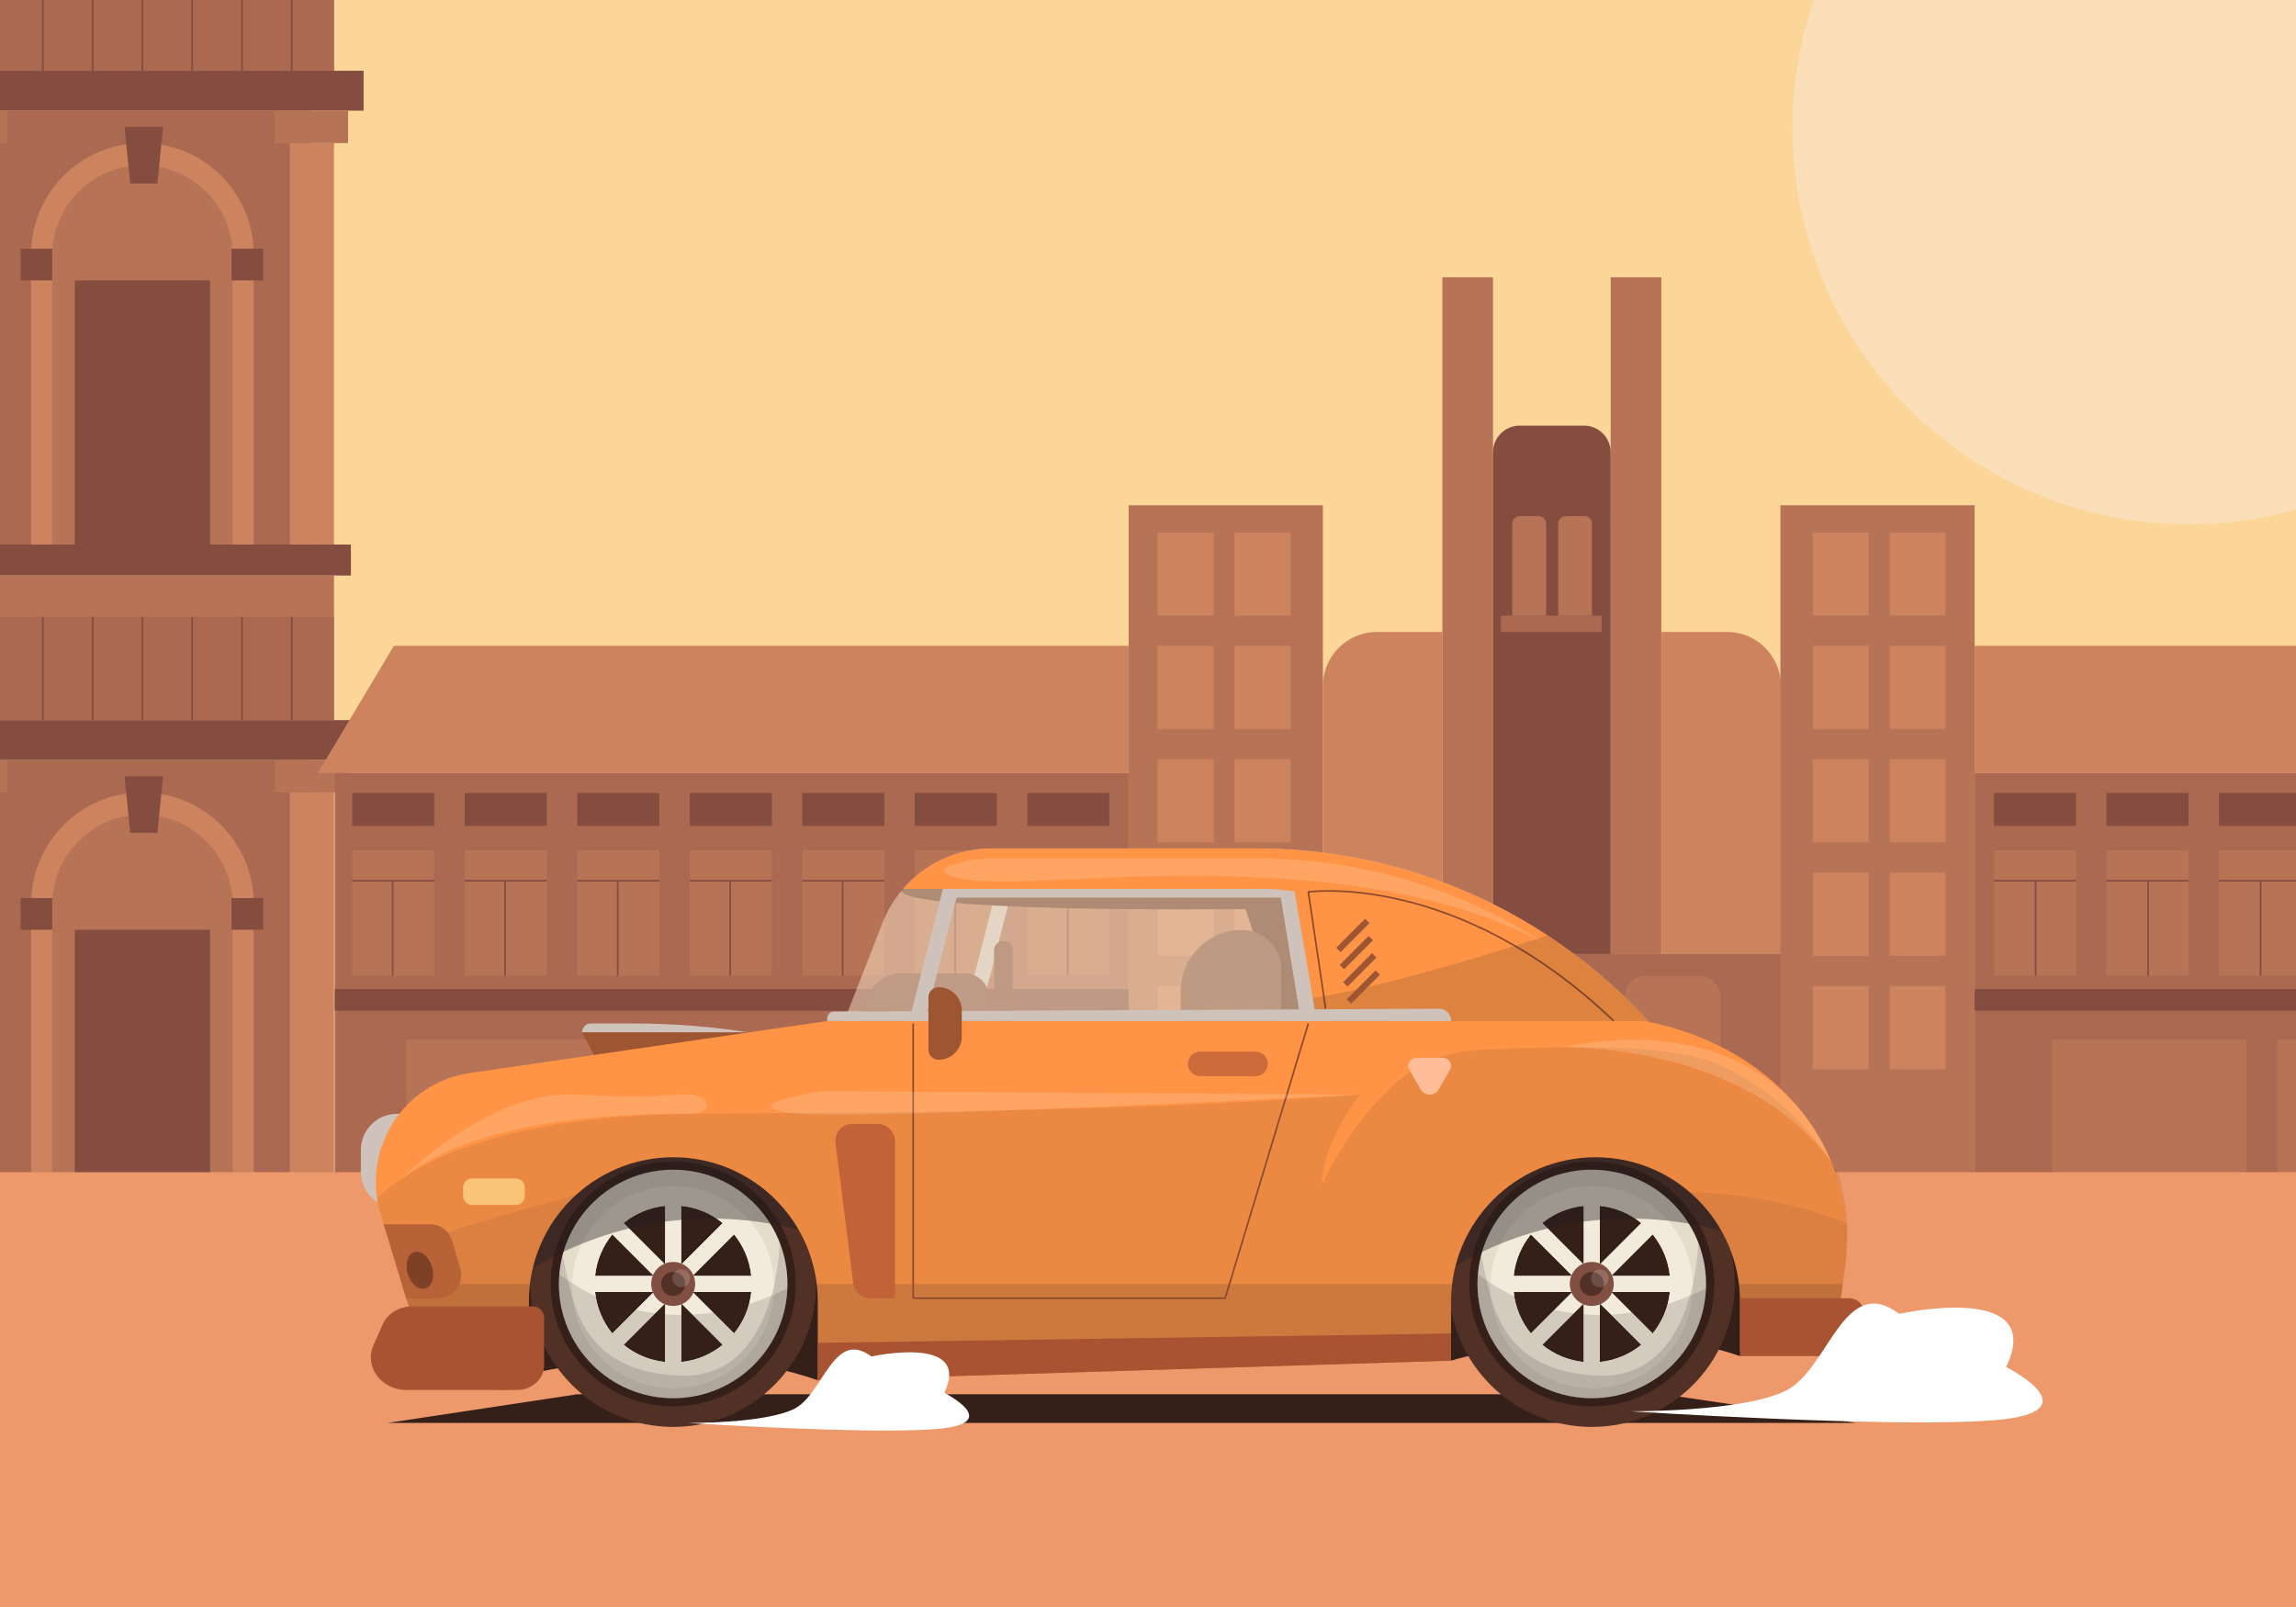 <svg width="1400" height="980" viewBox="0 0 1400 980" fill="none" xmlns="http://www.w3.org/2000/svg">

<style>
  
    #car{
        animation: car 4s infinite ease-in-out;
    }

    #front-wheel{
        <!-- visibility: hidden; -->
        animation: wheels 0.3s infinite linear;
        transform-origin: center;
        transform-box: fill-box;
    }

    #rear-wheel{
        <!-- visibility: hidden; -->
        animation: wheels 0.3s infinite linear;
        transform-origin: center;
        transform-box: fill-box;
    }

    @keyframes wheels{
     	0% {
		transform: rotate(0deg);
	}
	    100% {
		transform: rotate(-360deg);
	}
    }

    @keyframes car{
        from{
            transform: translate(1920px, -50px);
        }
        to{
            transform: translate(-1920px, -20px);
         }
    }

    #dusts{
        animation: dusts 4s infinite
        ease;
    }

    @keyframes dusts{
        from{
            opacity: 1;
        }
        to{
            opacity: 0.1;
        }
    }
    
</style>

<g id="scene">
<g id="background">
<g id="sky">
<path id="Vector" d="M1405.63 -10.314H-5.626V995.686H1405.63V-10.314Z" fill="#FCD698"/>
</g>
<g id="side-buildings">
<path id="Vector_2" d="M189.913 67.494H-17.68V332.229H189.913V67.494Z" fill="#AA6950"/>
<path id="Vector_3" d="M203.657 -45.036H-31.138V43.155H203.657V-45.036Z" fill="#B77355"/>
<path id="Vector_4" d="M203.657 -19.838H-31.138V43.156H203.657V-19.838Z" fill="#AA6950"/>
<path id="Vector_5" d="M26.129 -19.838V43.155" stroke="#844D40" stroke-miterlimit="10"/>
<path id="Vector_6" d="M56.481 -19.838V43.155" stroke="#844D40" stroke-miterlimit="10"/>
<path id="Vector_7" d="M86.833 -19.838V43.155" stroke="#844D40" stroke-miterlimit="10"/>
<path id="Vector_8" d="M117.184 -19.838V43.155" stroke="#844D40" stroke-miterlimit="10"/>
<path id="Vector_9" d="M147.536 -19.838V43.155" stroke="#844D40" stroke-miterlimit="10"/>
<path id="Vector_10" d="M177.887 -19.838V43.155" stroke="#844D40" stroke-miterlimit="10"/>
<path id="Vector_11" d="M221.696 43.155H-48.891V67.494H221.696V43.155Z" fill="#844D40"/>
<path id="Vector_12" d="M4.368 67.494H-40.3V87.251H4.368V67.494Z" fill="#B77355"/>
<path id="Vector_13" d="M212.247 67.494H167.579V87.251H212.247V67.494Z" fill="#B77355"/>
<path id="Vector_14" d="M203.658 87.251H176.742V332.068H203.658V87.251Z" fill="#CC835E"/>
<path id="Vector_15" d="M86.833 87.251C49.354 87.251 18.972 117.634 18.972 155.112V332.068H154.695V155.112C154.694 117.634 124.311 87.251 86.833 87.251Z" fill="#CC835E"/>
<path id="Vector_16" d="M86.833 100.833C56.471 100.833 31.856 125.447 31.856 155.809V332.229H141.809V155.81C141.809 125.447 117.195 100.833 86.833 100.833Z" fill="#B77355"/>
<path id="Vector_17" d="M95.995 111.876H79.388L75.952 77.373H99.431L95.995 111.876Z" fill="#844D40"/>
<path id="Vector_18" d="M31.856 151.676H12.528V171.004H31.856V151.676Z" fill="#844D40"/>
<path id="Vector_19" d="M160.493 151.676H141.165V171.004H160.493V151.676Z" fill="#844D40"/>
<path id="Vector_20" d="M128.065 171.004H45.6V332.23H128.065V171.004Z" fill="#844D40"/>
<path id="Vector_21" d="M189.913 463.496H-17.68V728.232H189.913V463.496Z" fill="#AA6950"/>
<path id="Vector_22" d="M213.966 332.068H-40.3V350.966H213.966V332.068Z" fill="#844D40"/>
<path id="Vector_23" d="M203.657 350.966H-31.138V439.157H203.657V350.966Z" fill="#B77355"/>
<path id="Vector_24" d="M203.657 376.164H-31.138V439.158H203.657V376.164Z" fill="#AA6950"/>
<path id="Vector_25" d="M26.129 376.164V439.157" stroke="#844D40" stroke-miterlimit="10"/>
<path id="Vector_26" d="M56.481 376.164V439.157" stroke="#844D40" stroke-miterlimit="10"/>
<path id="Vector_27" d="M86.833 376.164V439.157" stroke="#844D40" stroke-miterlimit="10"/>
<path id="Vector_28" d="M117.184 376.164V439.157" stroke="#844D40" stroke-miterlimit="10"/>
<path id="Vector_29" d="M147.536 376.164V439.157" stroke="#844D40" stroke-miterlimit="10"/>
<path id="Vector_30" d="M177.887 376.164V439.157" stroke="#844D40" stroke-miterlimit="10"/>
<path id="Vector_31" d="M221.696 439.157H-48.891V463.495H221.696V439.157Z" fill="#844D40"/>
<path id="Vector_32" d="M4.368 463.496H-40.3V483.253H4.368V463.496Z" fill="#B77355"/>
<path id="Vector_33" d="M212.247 463.496H167.579V483.253H212.247V463.496Z" fill="#B77355"/>
<path id="Vector_34" d="M203.658 483.253H176.742V728.069H203.658V483.253Z" fill="#CC835E"/>
<path id="Vector_35" d="M86.833 483.253C49.354 483.253 18.972 513.636 18.972 551.114V728.069H154.695V551.114C154.694 513.636 124.311 483.253 86.833 483.253Z" fill="#CC835E"/>
<path id="Vector_36" d="M86.833 496.835C56.471 496.835 31.856 521.449 31.856 551.812V728.232H141.809V551.812C141.809 521.449 117.195 496.835 86.833 496.835Z" fill="#B77355"/>
<path id="Vector_37" d="M95.995 507.878H79.388L75.952 473.374H99.431L95.995 507.878Z" fill="#844D40"/>
<path id="Vector_38" d="M31.856 547.678H12.528V567.006H31.856V547.678Z" fill="#844D40"/>
<path id="Vector_39" d="M160.493 547.678H141.165V567.006H160.493V547.678Z" fill="#844D40"/>
<path id="Vector_40" d="M128.065 567.006H45.6V728.232H128.065V567.006Z" fill="#844D40"/>
</g>
<g id="main-buildings">
<path id="Vector_41" d="M910.376 169.079H879.477V581.809H910.376V169.079Z" fill="#B77355"/>
<path id="Vector_42" d="M1013.01 169.079H982.107V581.809H1013.01V169.079Z" fill="#B77355"/>
<path id="Vector_43" d="M982.107 581.809H910.376V275.82C910.376 266.845 917.651 259.57 926.626 259.57H965.857C974.832 259.57 982.107 266.845 982.107 275.82V581.809Z" fill="#844D40"/>
<path id="Vector_44" d="M942.747 375.443H922.147V319.414C922.147 316.837 924.236 314.747 926.814 314.747H938.08C940.658 314.747 942.747 316.836 942.747 319.414V375.443Z" fill="#B77355"/>
<path id="Vector_45" d="M970.704 375.443H950.104V319.414C950.104 316.837 952.193 314.747 954.77 314.747H966.037C968.614 314.747 970.704 316.836 970.704 319.414V375.443V375.443Z" fill="#B77355"/>
<path id="Vector_46" d="M976.59 375.443H915.158V385.375H976.59V375.443Z" fill="#AA6950"/>
<path id="Vector_47" d="M1086.95 581.809H806.642V728.95H1086.95V581.809Z" fill="#AA6950"/>
<path id="Vector_48" d="M879.477 581.809H806.642V418.375C806.642 400.149 821.416 385.375 839.642 385.375H879.477V581.809Z" fill="#CC835E"/>
<path id="Vector_49" d="M1085.95 581.809H1013.11V385.375H1052.95C1071.17 385.375 1085.95 400.149 1085.95 418.375V581.809Z" fill="#CC835E"/>
<path id="Vector_50" d="M908.169 728.949H849.681V608.301C849.681 600.984 855.614 595.051 862.931 595.051H894.919C902.237 595.051 908.169 600.984 908.169 608.301V728.949V728.949Z" fill="#B77355"/>
<path id="Vector_51" d="M978.613 728.949H920.124V608.301C920.124 600.984 926.057 595.051 933.374 595.051H965.363C972.68 595.051 978.613 600.984 978.613 608.301V728.949Z" fill="#B77355"/>
<path id="Vector_52" d="M1049.06 728.949H990.569V608.301C990.569 600.984 996.501 595.051 1003.82 595.051H1035.81C1043.12 595.051 1049.06 600.984 1049.06 608.301V728.949Z" fill="#B77355"/>
<path id="Vector_53" d="M806.641 308.126H688.193V728.949H806.641V308.126Z" fill="#B77355"/>
<path id="Vector_54" d="M740.061 324.68H705.851V375.444H740.061V324.68Z" fill="#CC835E"/>
<path id="Vector_55" d="M786.962 324.68H752.752V375.444H786.962V324.68Z" fill="#CC835E"/>
<path id="Vector_56" d="M740.061 393.836H705.851V444.6H740.061V393.836Z" fill="#CC835E"/>
<path id="Vector_57" d="M786.962 393.836H752.752V444.6H786.962V393.836Z" fill="#CC835E"/>
<path id="Vector_58" d="M740.061 462.992H705.851V513.756H740.061V462.992Z" fill="#CC835E"/>
<path id="Vector_59" d="M786.962 462.992H752.752V513.756H786.962V462.992Z" fill="#CC835E"/>
<path id="Vector_60" d="M740.061 532.148H705.851V582.912H740.061V532.148Z" fill="#CC835E"/>
<path id="Vector_61" d="M786.962 532.148H752.752V582.912H786.962V532.148Z" fill="#CC835E"/>
<path id="Vector_62" d="M740.061 601.305H705.851V652.069H740.061V601.305Z" fill="#CC835E"/>
<path id="Vector_63" d="M786.962 601.305H752.752V652.069H786.962V601.305Z" fill="#CC835E"/>
<path id="Vector_64" d="M193.8 471.453H688.193V393.836H240.15L193.8 471.453Z" fill="#CC835E"/>
<path id="Vector_65" d="M688.193 471.453H204.1V728.949H688.193V471.453Z" fill="#AA6950"/>
<path id="Vector_66" d="M676.423 518.538H626.395V595.051H676.423V518.538Z" fill="#B77355"/>
<path id="Vector_67" d="M676.423 483.592H626.395V503.64H676.423V483.592Z" fill="#844D40"/>
<path id="Vector_68" d="M676.422 537.114H626.395" stroke="#844D40" stroke-miterlimit="10"/>
<path id="Vector_69" d="M651.041 537.114V595.051" stroke="#844D40" stroke-miterlimit="10"/>
<path id="Vector_70" d="M607.818 518.538H557.79V595.051H607.818V518.538Z" fill="#B77355"/>
<path id="Vector_71" d="M607.818 483.592H557.79V503.64H607.818V483.592Z" fill="#844D40"/>
<path id="Vector_72" d="M607.818 537.114H557.79" stroke="#844D40" stroke-miterlimit="10"/>
<path id="Vector_73" d="M582.436 537.114V595.051" stroke="#844D40" stroke-miterlimit="10"/>
<path id="Vector_74" d="M539.214 518.538H489.186V595.051H539.214V518.538Z" fill="#B77355"/>
<path id="Vector_75" d="M539.214 483.592H489.186V503.64H539.214V483.592Z" fill="#844D40"/>
<path id="Vector_76" d="M539.213 537.114H489.186" stroke="#844D40" stroke-miterlimit="10"/>
<path id="Vector_77" d="M513.832 537.114V595.051" stroke="#844D40" stroke-miterlimit="10"/>
<path id="Vector_78" d="M470.609 518.538H420.581V595.051H470.609V518.538Z" fill="#B77355"/>
<path id="Vector_79" d="M470.609 483.592H420.581V503.64H470.609V483.592Z" fill="#844D40"/>
<path id="Vector_80" d="M470.609 537.114H420.581" stroke="#844D40" stroke-miterlimit="10"/>
<path id="Vector_81" d="M445.228 537.114V595.051" stroke="#844D40" stroke-miterlimit="10"/>
<path id="Vector_82" d="M402.005 518.538H351.977V595.051H402.005V518.538Z" fill="#B77355"/>
<path id="Vector_83" d="M402.005 483.592H351.977V503.64H402.005V483.592Z" fill="#844D40"/>
<path id="Vector_84" d="M402.005 537.114H351.977" stroke="#844D40" stroke-miterlimit="10"/>
<path id="Vector_85" d="M376.623 537.114V595.051" stroke="#844D40" stroke-miterlimit="10"/>
<path id="Vector_86" d="M333.401 518.538H283.373V595.051H333.401V518.538Z" fill="#B77355"/>
<path id="Vector_87" d="M333.401 483.592H283.373V503.64H333.401V483.592Z" fill="#844D40"/>
<path id="Vector_88" d="M333.4 537.114H283.373" stroke="#844D40" stroke-miterlimit="10"/>
<path id="Vector_89" d="M308.019 537.114V595.051" stroke="#844D40" stroke-miterlimit="10"/>
<path id="Vector_90" d="M264.796 518.538H214.768V595.051H264.796V518.538Z" fill="#B77355"/>
<path id="Vector_91" d="M264.796 483.592H214.768V503.64H264.796V483.592Z" fill="#844D40"/>
<path id="Vector_92" d="M264.796 537.114H214.768" stroke="#844D40" stroke-miterlimit="10"/>
<path id="Vector_93" d="M239.414 537.114V595.051" stroke="#844D40" stroke-miterlimit="10"/>
<path id="Vector_94" d="M688.193 603.144H204.1V616.387H688.193V603.144Z" fill="#844D40"/>
<path id="Vector_95" d="M641.108 634.043H522.476V728.949H641.108V634.043Z" fill="#B77355"/>
<path id="Vector_96" d="M503.715 634.043H385.083V728.949H503.715V634.043Z" fill="#B77355"/>
<path id="Vector_97" d="M366.323 634.043H247.691V728.949H366.323V634.043Z" fill="#B77355"/>
<path id="Vector_98" d="M1204.06 308.126H1085.61V728.949H1204.06V308.126Z" fill="#B77355"/>
<path id="Vector_99" d="M1186.4 324.68H1152.19V375.444H1186.4V324.68Z" fill="#CC835E"/>
<path id="Vector_100" d="M1139.5 324.68H1105.29V375.444H1139.5V324.68Z" fill="#CC835E"/>
<path id="Vector_101" d="M1186.4 393.836H1152.19V444.6H1186.4V393.836Z" fill="#CC835E"/>
<path id="Vector_102" d="M1139.5 393.836H1105.29V444.6H1139.5V393.836Z" fill="#CC835E"/>
<path id="Vector_103" d="M1186.4 462.992H1152.19V513.756H1186.4V462.992Z" fill="#CC835E"/>
<path id="Vector_104" d="M1139.5 462.992H1105.29V513.756H1139.5V462.992Z" fill="#CC835E"/>
<path id="Vector_105" d="M1186.4 532.148H1152.19V582.912H1186.4V532.148Z" fill="#CC835E"/>
<path id="Vector_106" d="M1139.5 532.148H1105.29V582.912H1139.5V532.148Z" fill="#CC835E"/>
<path id="Vector_107" d="M1186.4 601.305H1152.19V652.069H1186.4V601.305Z" fill="#CC835E"/>
<path id="Vector_108" d="M1139.5 601.305H1105.29V652.069H1139.5V601.305Z" fill="#CC835E"/>
<path id="Vector_109" d="M1698.45 471.453H1204.06V393.836H1652.1L1698.45 471.453Z" fill="#CC835E"/>
<path id="Vector_110" d="M1688.16 471.453H1204.06V728.949H1688.16V471.453Z" fill="#AA6950"/>
<path id="Vector_111" d="M1265.86 518.538H1215.83V595.051H1265.86V518.538Z" fill="#B77355"/>
<path id="Vector_112" d="M1265.86 483.592H1215.83V503.64H1265.86V483.592Z" fill="#844D40"/>
<path id="Vector_113" d="M1215.83 537.114H1265.86" stroke="#844D40" stroke-miterlimit="10"/>
<path id="Vector_114" d="M1241.21 537.114V595.051" stroke="#844D40" stroke-miterlimit="10"/>
<path id="Vector_115" d="M1334.46 518.538H1284.44V595.051H1334.46V518.538Z" fill="#B77355"/>
<path id="Vector_116" d="M1334.46 483.592H1284.44V503.64H1334.46V483.592Z" fill="#844D40"/>
<path id="Vector_117" d="M1284.44 537.114H1334.46" stroke="#844D40" stroke-miterlimit="10"/>
<path id="Vector_118" d="M1309.82 537.114V595.051" stroke="#844D40" stroke-miterlimit="10"/>
<path id="Vector_119" d="M1403.07 518.538H1353.04V595.051H1403.07V518.538Z" fill="#B77355"/>
<path id="Vector_120" d="M1403.07 483.592H1353.04V503.64H1403.07V483.592Z" fill="#844D40"/>
<path id="Vector_121" d="M1353.04 537.114H1403.07" stroke="#844D40" stroke-miterlimit="10"/>
<path id="Vector_122" d="M1378.42 537.114V595.051" stroke="#844D40" stroke-miterlimit="10"/>
<path id="Vector_123" d="M1688.16 603.144H1204.06V616.387H1688.16V603.144Z" fill="#844D40"/>
<path id="Vector_124" d="M1369.78 634.043H1251.15V728.949H1369.78V634.043Z" fill="#B77355"/>
<path id="Vector_125" d="M1507.17 634.043H1388.54V728.949H1507.17V634.043Z" fill="#B77355"/>
</g>
<path id="street" d="M1525.93 714.848H-41.053V1035.56H1525.93V714.848Z" fill="#ED996B"/>
</g>
<g id="car">
<path id="shadow" d="M1132.06 867.757H236.287L352.06 850.252H1014.24L1132.06 867.757Z" fill="#351F19"/>
<g id="body">
<path id="Vector_126" d="M326.818 837.056C326.818 837.056 421.21 814.442 498.681 841.749L519.485 747.557L440.684 675.723L326.818 703.723C326.818 703.723 312.151 803.276 312.151 805.165C312.151 807.056 326.818 837.056 326.818 837.056Z" fill="#351F19"/>
<path id="Vector_127" d="M884.783 829.771C884.783 829.771 983.503 799.718 1060.97 827.025L1079.15 741.599L1000.35 669.764L886.484 697.764C886.484 697.764 871.818 797.318 871.818 799.207C871.818 801.099 884.783 829.771 884.783 829.771Z" fill="#351F19"/>
<path id="Vector_128" d="M588.106 656.007H578.436L609.443 534.882H619.113L588.106 656.007Z" fill="#CEC2BA"/>
<path id="Vector_129" d="M550.604 542.115C550.604 542.115 524.551 555.977 759.486 554.477L781.33 620.888L847.484 624.139L811.984 539.462C811.984 539.463 592.225 521.342 550.604 542.115Z" fill="#63321D"/>
<path id="Vector_130" d="M455.901 656.3H369.024L354.903 629.502H455.901V656.3Z" fill="#9E5632"/>
<path id="Vector_131" d="M255.127 736.566H242.027C229.877 736.566 220.027 726.716 220.027 714.566V701.26C220.027 689.11 229.877 679.26 242.027 679.26H255.127V736.566Z" fill="#CEC2BA"/>
<path id="Vector_132" d="M781.33 653.042H719.914V604.51C719.914 583.842 736.669 567.087 757.337 567.087C770.588 567.087 781.33 577.829 781.33 591.08V653.042Z" fill="#814F38"/>
<path id="Vector_133" d="M611.861 646.271C608.696 646.271 606.13 643.705 606.13 640.54V579.588C606.13 576.423 608.696 573.858 611.861 573.858C615.026 573.858 617.591 576.423 617.591 579.588V640.54C617.592 643.705 615.026 646.271 611.861 646.271Z" fill="#824E38"/>
<path id="Vector_134" d="M592.622 665.496H510.286L528.344 609.379C531.387 599.921 540.187 593.509 550.123 593.509H588.021C597.648 593.509 604.887 602.286 603.053 611.738L592.622 665.496Z" fill="#844F3D"/>
<path id="Vector_135" opacity="0.49" d="M1026.62 649.137H504.411L538.063 562.911C548.773 535.469 575.217 517.403 604.675 517.403H766.205C869.02 517.403 965.702 566.312 1026.62 649.137Z" fill="#FDE9CE"/>
<path id="Vector_136" d="M555.439 656.007H545.77L576.776 534.882H586.446L555.439 656.007Z" fill="#CEC2BA"/>
<path id="Vector_137" d="M808.319 656.007H798.649L778.941 534.882H788.611L808.319 656.007Z" fill="#CEC2BA"/>
<path id="Vector_138" d="M788.611 531.548H581.611V547.378H788.611V531.548Z" fill="#CEC2BA"/>
<path id="Vector_139" d="M766.206 517.403H604.676C583.53 517.403 563.94 526.713 550.605 542.115H770.772C777.051 542.115 783.251 542.639 789.329 543.629L802.278 618.875H880.852L896.739 649.137H1026.62C965.702 566.312 869.02 517.403 766.206 517.403Z" fill="#FF9447"/>
<path id="Vector_140" d="M808.319 615.153L797.776 543.955C797.776 543.955 888.015 530.875 984 622.632" stroke="#8C4A2C" stroke-miterlimit="10"/>
<path id="Vector_141" opacity="0.15" d="M891.509 639.176C1017.82 660.723 1053.62 663.723 976.736 595.365C966.243 586.359 955.213 578.059 943.716 570.507C906.053 582.575 839.945 602.692 800.502 608.557L802.277 618.875H880.851L891.509 639.176Z" fill="#231F20"/>
<g id="front-wheel">
<path id="Vector_142" d="M410.474 870.171C458.624 870.171 497.657 831.138 497.657 782.988C497.657 734.838 458.624 695.805 410.474 695.805C362.324 695.805 323.291 734.838 323.291 782.988C323.291 831.138 362.324 870.171 410.474 870.171Z" fill="#513025"/>
<path id="Vector_143" d="M410.474 857.665C451.717 857.665 485.151 824.231 485.151 782.988C485.151 741.745 451.717 708.311 410.474 708.311C369.231 708.311 335.797 741.745 335.797 782.988C335.797 824.231 369.231 857.665 410.474 857.665Z" fill="#351F19"/>
<path id="Vector_144" d="M410.474 713.311C371.992 713.311 340.796 744.506 340.796 782.989C340.796 821.47 371.992 852.666 410.474 852.666C448.955 852.666 480.151 821.471 480.151 782.989C480.151 744.506 448.956 713.311 410.474 713.311ZM415.366 735.364C424.916 736.334 433.632 740.115 440.684 745.86L415.366 771.177V735.364ZM398.664 778.096H362.851C363.82 768.547 367.601 759.83 373.347 752.779L398.664 778.096ZM380.264 745.86C387.316 740.115 396.032 736.334 405.582 735.364V771.177L380.264 745.86ZM398.664 787.88L373.346 813.197C367.601 806.145 363.82 797.429 362.85 787.88H398.664ZM405.582 794.798V830.611C396.032 829.642 387.316 825.861 380.264 820.116L405.582 794.798ZM415.366 794.798L440.684 820.116C433.632 825.861 424.916 829.642 415.366 830.611V794.798ZM422.284 787.88H458.097C457.128 797.43 453.347 806.146 447.601 813.198L422.284 787.88ZM422.284 778.096L447.602 752.779C453.347 759.831 457.128 768.548 458.098 778.096H422.284Z" fill="#E5DDCC"/>
<path id="Vector_145" d="M472.133 784.939C472.133 750.866 444.511 723.245 410.439 723.245C376.367 723.245 348.745 750.866 348.745 784.939C348.745 819.011 376.366 846.632 410.439 846.632C444.512 846.632 472.133 819.012 472.133 784.939ZM373.346 752.778L398.664 778.095H362.851C363.82 768.547 367.601 759.83 373.346 752.778ZM362.851 787.88H398.664L373.346 813.197C367.601 806.146 363.82 797.43 362.851 787.88ZM405.582 830.611C396.032 829.642 387.316 825.861 380.264 820.116L405.582 794.798V830.611ZM405.582 771.178L380.264 745.861C387.316 740.116 396.032 736.335 405.582 735.365V771.178ZM458.098 778.096H422.285L447.603 752.779C453.347 759.83 457.128 768.547 458.098 778.096ZM415.366 735.364C424.916 736.334 433.632 740.115 440.684 745.86L415.366 771.177V735.364ZM415.366 830.611V794.798L440.684 820.116C433.631 825.861 424.916 829.643 415.366 830.611ZM422.284 787.88H458.097C457.128 797.43 453.347 806.146 447.601 813.198L422.284 787.88Z" fill="#F2EADA"/>
<path id="Vector_146" d="M410.474 796.395C417.879 796.395 423.881 790.393 423.881 782.988C423.881 775.584 417.879 769.581 410.474 769.581C403.07 769.581 397.067 775.584 397.067 782.988C397.067 790.393 403.07 796.395 410.474 796.395Z" fill="#825043"/>
<path id="Vector_147" d="M410.474 790.325C414.526 790.325 417.811 787.04 417.811 782.988C417.811 778.936 414.526 775.651 410.474 775.651C406.422 775.651 403.137 778.936 403.137 782.988C403.137 787.04 406.422 790.325 410.474 790.325Z" fill="#513025"/>
<path id="Vector_148" opacity="0.41" d="M323.735 774.14C353.031 756.119 413.108 729.766 491.617 751.04C478.871 718.695 447.346 695.805 410.474 695.805C365.311 695.805 328.17 730.146 323.735 774.14Z" fill="#231F20"/>
<path id="Vector_149" opacity="0.15" d="M410.474 852.665C448.029 852.665 478.629 822.95 480.081 785.751C472.049 789.709 464.269 792.824 456.762 795.217C455.001 801.893 451.838 807.998 447.602 813.198L434.8 800.396C430.51 801.048 426.33 801.482 422.273 801.706L440.684 820.117C433.632 825.862 424.916 829.643 415.366 830.612V801.895C412.014 801.898 408.753 801.764 405.582 801.516V830.612C396.032 829.643 387.316 825.862 380.264 820.117L399.493 800.888C395.406 800.363 391.489 799.652 387.749 798.795L373.346 813.198C368.108 806.768 364.51 798.953 363.18 790.386C353.141 785.73 345.647 780.641 341.06 777.125C340.898 779.06 340.796 781.012 340.796 782.988C340.796 821.47 371.992 852.665 410.474 852.665Z" fill="#231F20"/>
<path id="Vector_150" opacity="0.15" d="M475.385 757.665C475.351 759.717 473.76 840.498 415.365 838.889C348.817 837.056 348.87 785.727 342.936 765.804C341.541 771.301 340.795 777.057 340.795 782.989C340.795 821.47 371.991 852.666 410.473 852.666C448.954 852.666 480.15 821.471 480.15 782.989C480.151 774.051 478.451 765.517 475.385 757.665Z" fill="#231F20"/>
<path id="Vector_151" opacity="0.16" d="M415.366 784.939C418.348 784.939 420.766 782.521 420.766 779.539C420.766 776.557 418.348 774.139 415.366 774.139C412.384 774.139 409.966 776.557 409.966 779.539C409.966 782.521 412.384 784.939 415.366 784.939Z" fill="white"/>
</g>
<g id="rear-wheel">
<path id="Vector_152" d="M970.593 870.171C1018.74 870.171 1057.78 831.138 1057.78 782.988C1057.78 734.838 1018.74 695.805 970.593 695.805C922.443 695.805 883.41 734.838 883.41 782.988C883.41 831.138 922.443 870.171 970.593 870.171Z" fill="#513025"/>
<path id="Vector_153" d="M970.593 857.666C1011.84 857.666 1045.27 824.232 1045.27 782.988C1045.27 741.745 1011.84 708.31 970.593 708.31C929.35 708.31 895.915 741.745 895.915 782.988C895.915 824.232 929.35 857.666 970.593 857.666Z" fill="#351F19"/>
<path id="Vector_154" d="M970.593 713.311C932.112 713.311 900.915 744.506 900.915 782.989C900.915 821.47 932.111 852.666 970.593 852.666C1009.08 852.666 1040.27 821.471 1040.27 782.989C1040.27 744.506 1009.07 713.311 970.593 713.311ZM975.484 735.364C985.034 736.334 993.75 740.115 1000.8 745.86L975.484 771.177V735.364ZM958.783 778.096H922.97C923.939 768.547 927.72 759.83 933.465 752.779L958.783 778.096ZM940.383 745.86C947.436 740.115 956.152 736.334 965.701 735.364V771.177L940.383 745.86ZM958.783 787.88L933.465 813.197C927.72 806.145 923.939 797.429 922.97 787.88H958.783ZM965.701 794.798V830.611C956.151 829.642 947.435 825.861 940.383 820.116L965.701 794.798ZM975.484 794.798L1000.8 820.116C993.749 825.861 985.033 829.642 975.484 830.611V794.798ZM982.403 787.88H1018.22C1017.25 797.43 1013.47 806.146 1007.72 813.198L982.403 787.88ZM982.403 778.096L1007.72 752.779C1013.47 759.831 1017.25 768.548 1018.22 778.096H982.403Z" fill="#E5DDCC"/>
<path id="Vector_155" d="M1032.25 784.939C1032.25 750.866 1004.63 723.245 970.558 723.245C936.486 723.245 908.865 750.866 908.865 784.939C908.865 819.011 936.486 846.632 970.558 846.632C1004.63 846.633 1032.25 819.012 1032.25 784.939ZM933.465 752.778L958.783 778.095H922.97C923.938 768.547 927.72 759.83 933.465 752.778ZM922.97 787.88H958.783L933.465 813.197C927.72 806.146 923.938 797.43 922.97 787.88ZM965.701 830.611C956.151 829.642 947.435 825.861 940.383 820.116L965.701 794.798V830.611ZM965.701 771.178L940.383 745.861C947.436 740.116 956.152 736.335 965.701 735.365V771.178ZM1018.22 778.096H982.404L1007.72 752.779C1013.47 759.83 1017.25 768.547 1018.22 778.096ZM975.484 735.364C985.034 736.334 993.75 740.115 1000.8 745.86L975.484 771.177V735.364ZM975.484 830.611V794.798L1000.8 820.116C993.75 825.861 985.034 829.643 975.484 830.611ZM982.403 787.88H1018.22C1017.25 797.43 1013.47 806.146 1007.72 813.198L982.403 787.88Z" fill="#F2EADA"/>
<path id="Vector_156" d="M970.593 796.395C977.998 796.395 984 790.393 984 782.988C984 775.584 977.998 769.581 970.593 769.581C963.189 769.581 957.186 775.584 957.186 782.988C957.186 790.393 963.189 796.395 970.593 796.395Z" fill="#825043"/>
<path id="Vector_157" d="M970.593 790.325C974.645 790.325 977.93 787.04 977.93 782.988C977.93 778.936 974.645 775.651 970.593 775.651C966.541 775.651 963.256 778.936 963.256 782.988C963.256 787.04 966.541 790.325 970.593 790.325Z" fill="#513025"/>
<path id="Vector_158" opacity="0.41" d="M883.854 774.14C913.15 756.119 973.227 729.766 1051.74 751.04C1038.99 718.695 1007.47 695.805 970.592 695.805C925.43 695.805 888.289 730.146 883.854 774.14Z" fill="#231F20"/>
<path id="Vector_159" opacity="0.15" d="M970.593 852.665C1008.15 852.665 1038.75 822.95 1040.2 785.751C1032.17 789.709 1024.39 792.824 1016.88 795.217C1015.12 801.893 1011.96 807.998 1007.72 813.198L994.918 800.395C990.629 801.047 986.448 801.481 982.392 801.705L1000.8 820.116C993.75 825.861 985.034 829.642 975.485 830.611V801.894C972.133 801.897 968.872 801.763 965.702 801.515V830.611C956.152 829.642 947.436 825.861 940.384 820.116L959.613 800.887C955.525 800.362 951.609 799.651 947.869 798.794L933.466 813.197C928.228 806.767 924.63 798.952 923.3 790.385C913.261 785.729 905.768 780.64 901.181 777.124C901.019 779.059 900.916 781.011 900.916 782.987C900.915 821.47 932.111 852.665 970.593 852.665Z" fill="#231F20"/>
<path id="Vector_160" opacity="0.15" d="M1035.5 757.665C1035.47 759.717 1033.88 840.498 975.484 838.889C908.936 837.056 908.99 785.727 903.055 765.804C901.66 771.301 900.914 777.057 900.914 782.989C900.914 821.47 932.11 852.666 970.592 852.666C1009.07 852.666 1040.27 821.471 1040.27 782.989C1040.27 774.051 1038.57 765.517 1035.5 757.665Z" fill="#231F20"/>
<path id="Vector_161" opacity="0.16" d="M975.485 784.939C978.467 784.939 980.885 782.521 980.885 779.539C980.885 776.557 978.467 774.139 975.485 774.139C972.503 774.139 970.085 776.557 970.085 779.539C970.085 782.521 972.503 784.939 975.485 784.939Z" fill="white"/>
</g>
<path id="Vector_162" d="M1002.63 622.632H504.411L286.605 654.352C245.926 660.276 220.075 701.036 232.057 740.358L252.209 806.501C259.851 831.581 283.351 848.43 309.557 847.617C316.748 847.393 322.463 841.499 322.463 834.304V793.837C322.463 745.175 361.91 705.728 410.572 705.728C459.233 705.728 498.681 745.175 498.681 793.837V841.75L884.784 829.772V793.836C884.784 745.174 924.232 705.727 972.893 705.727C1021.55 705.727 1061 745.174 1061 793.836V824.305L1086.07 823.527C1104.67 822.95 1120.14 809.009 1122.63 790.562L1125.14 772.036C1134.05 706.206 1088.15 639.176 1002.63 622.632Z" fill="#FF9447"/>
<path id="Vector_163" opacity="0.09" d="M1121.41 716.817C1108.8 694.344 1086.5 667.029 1047.98 649.136C1023.99 637.993 969.38 636.791 900.519 640.394C881.253 641.402 862.94 649.162 848.909 662.402C833.864 676.598 818.724 695.941 806.152 722.242C806.152 722.242 804.525 700.958 829.168 667.513C687.338 678.396 524.57 678.193 421.621 679.259C298.795 680.532 248.577 712.627 229.911 730.845C230.397 734.013 231.091 737.189 232.057 740.357L252.209 806.5C259.859 831.609 283.405 848.468 309.647 847.613C316.802 847.38 322.462 841.461 322.462 834.302V794.941C322.462 746.358 361.321 706.088 409.903 705.729C458.871 705.366 498.68 744.952 498.68 793.835V841.748L884.784 829.77V794.94C884.784 746.357 923.643 706.087 972.224 705.728C1021.19 705.365 1061 744.951 1061 793.834V824.303L1086.07 823.525C1104.67 822.948 1120.14 809.007 1122.63 790.56L1125.14 772.034C1127.71 753.067 1126.26 734.352 1121.41 716.817Z" fill="#231F20"/>
<g id="Group" opacity="0.08">
<path id="Vector_164" d="M1061 793.836V824.305L1086.07 823.527C1104.67 822.95 1120.14 809.009 1122.63 790.562L1125.14 772.036C1126.32 763.306 1126.65 754.63 1126.19 746.097C1097.37 734.344 1062.37 727.575 1030.33 727.023C1049.11 743.18 1061 767.117 1061 793.836Z" fill="#231F20"/>
<path id="Vector_165" d="M238.821 762.559L252.209 806.5C259.851 831.58 283.351 848.429 309.557 847.616C316.748 847.392 322.463 841.498 322.463 834.303V793.836C322.463 768.173 333.437 745.077 350.944 728.974C304.172 741.107 263.723 754.098 238.821 762.559Z" fill="#231F20"/>
</g>
<g id="Group_2">
<path id="Vector_166" opacity="0.15" d="M884.784 829.771V793.835C884.784 790.161 885.013 786.542 885.449 782.987H498.016C498.453 786.542 498.681 790.161 498.681 793.835V841.748L884.784 829.771Z" fill="#231F20"/>
<path id="Vector_167" opacity="0.15" d="M1060.34 782.988C1060.77 786.543 1061 790.162 1061 793.836V824.305L1086.07 823.527C1104.67 822.95 1120.14 809.009 1122.63 790.562L1123.66 782.989H1060.34V782.988Z" fill="#231F20"/>
<path id="Vector_168" opacity="0.15" d="M309.557 847.616C316.748 847.392 322.463 841.498 322.463 834.303V793.836C322.463 790.162 322.692 786.543 323.128 782.988H245.045L252.209 806.5C259.851 831.58 283.351 848.429 309.557 847.616Z" fill="#231F20"/>
</g>
<path id="Vector_169" d="M884.879 622.632H504.411V620.902C504.411 618.693 506.202 616.902 508.411 616.902L877.364 615.154C881.509 615.134 884.879 618.488 884.879 622.632Z" fill="#CEC2BA"/>
<g id="Group_3">
<g id="Group_4">
<path id="Vector_170" d="M838.751 591.777L821.139 609.475L823.812 612.135L841.424 594.438L838.751 591.777Z" fill="#9E5632"/>
<path id="Vector_171" d="M836.623 581.27L819.01 598.967L821.683 601.627L839.296 583.93L836.623 581.27Z" fill="#9E5632"/>
<path id="Vector_172" d="M834.494 570.764L816.882 588.461L819.555 591.121L837.167 573.424L834.494 570.764Z" fill="#9E5632"/>
<path id="Vector_173" d="M832.37 560.285L814.759 577.982L817.432 580.642L835.043 562.945L832.37 560.285Z" fill="#9E5632"/>
</g>
</g>
<path id="Vector_174" d="M498.681 818.907V841.749L884.783 829.771V813.198L498.681 818.907Z" fill="#A85433"/>
<path id="Vector_175" d="M572.291 646.271C568.876 646.271 566.108 643.502 566.108 640.087V608.191C566.108 604.776 568.877 602.007 572.291 602.007C580.109 602.007 586.446 608.345 586.446 616.162V632.114C586.446 639.934 580.109 646.271 572.291 646.271Z" fill="#9E5632"/>
<path id="Vector_176" d="M556.812 624.14V791.687" stroke="#8C4A2C" stroke-miterlimit="10"/>
<path id="Vector_177" d="M797.776 624.14L747.076 791.687H556.812" stroke="#8C4A2C" stroke-miterlimit="10"/>
<path id="Vector_178" d="M765.515 656.3H731.847C727.693 656.3 724.326 652.933 724.326 648.779C724.326 644.625 727.693 641.258 731.847 641.258H765.515C769.668 641.258 773.036 644.625 773.036 648.779C773.036 652.933 769.668 656.3 765.515 656.3Z" fill="#CE6B3A"/>
<path id="Vector_179" d="M545.77 791.687H530.56C525.35 791.687 520.953 787.811 520.299 782.642L509.466 697.015C508.684 690.836 513.499 685.373 519.727 685.373H534.972C540.936 685.373 545.77 690.208 545.77 696.172V791.687Z" fill="#C16238"/>
<path id="Vector_180" d="M314.53 734.798H287.833C284.821 734.798 282.379 732.357 282.379 729.344V724.136C282.379 721.123 284.821 718.682 287.833 718.682H314.53C317.542 718.682 319.984 721.123 319.984 724.136V729.344C319.984 732.356 317.542 734.798 314.53 734.798Z" fill="#F9C478"/>
<path id="Vector_181" d="M315.354 847.644H247.778C232.408 847.644 221.94 833.336 227.743 820.262L233.327 807.681C236.274 801.041 243.304 796.702 251.109 796.702H324.951C328.719 796.702 331.773 799.757 331.773 803.524V832.56C331.775 840.891 324.423 847.644 315.354 847.644Z" fill="#A85433"/>
<path id="Vector_182" d="M386.319 624.14H360.266C357.304 624.14 354.903 626.541 354.903 629.502H455.901C432.879 625.933 409.616 624.14 386.319 624.14Z" fill="#CEC2BA"/>
<path id="Vector_183" d="M247.696 791.687H267C276.463 791.687 283.276 782.6 280.623 773.516L275.732 756.771C273.964 750.718 268.415 746.558 262.109 746.558H233.945L247.696 791.687Z" fill="#B76237"/>
<path id="Vector_184" d="M259.431 785.79C263.499 784.549 265.276 778.559 263.401 772.41C261.526 766.261 256.708 762.282 252.64 763.522C248.572 764.763 246.794 770.753 248.669 776.902C250.544 783.051 255.363 787.03 259.431 785.79Z" fill="#7F4126"/>
<path id="Vector_185" d="M879.889 645.086H863.618C859.855 645.086 857.504 649.158 859.385 652.417L866.276 664.351C868.711 668.569 874.797 668.569 877.232 664.351L884.123 652.417C886.003 649.158 883.651 645.086 879.889 645.086Z" fill="#FFBD99"/>
<path id="Vector_186" d="M1110.67 827.025H1060.98V791.686H1127.38C1132.53 791.686 1136.69 795.855 1136.69 800.998C1136.69 815.373 1125.04 827.025 1110.67 827.025Z" fill="#A85433"/>
<path id="Vector_187" opacity="0.16" d="M245.119 718.682C245.119 718.682 298.405 664.639 350.945 667.514C403.486 670.389 409.758 666.639 421.622 667.514C433.486 668.389 434.754 678.995 421.622 679.26C408.49 679.525 297.753 675.974 245.119 718.682Z" fill="white"/>
<path id="Vector_188" opacity="0.16" d="M952.224 638.636C952.224 638.636 1062.58 635.438 1116.03 707.913C1116.03 707.913 1086.96 612.882 952.224 638.636Z" fill="white"/>
<path id="Vector_189" opacity="0.16" d="M501.485 665.496L829.168 667.514C829.168 667.514 518.179 683.755 482.165 678.739C446.151 673.723 501.485 665.496 501.485 665.496Z" fill="white"/>
<path id="Vector_190" opacity="0.16" d="M943.716 576.507C891.66 542.309 830.12 523.403 766.206 523.403H604.676C594.451 523.403 584.598 525.597 575.631 529.588C575.101 533.351 581.514 537.454 611.861 537.548C668.151 537.723 837.281 516.626 943.716 576.507Z" fill="white"/>
</g>
<g id="dusts">
<path id="front-dust" d="M419.432 867.767C419.432 867.767 466.871 868.161 484.517 859.033C502.163 849.906 508.248 810.053 531.371 827.241C531.371 827.241 592.828 813.549 575.79 849.374C575.79 849.374 612.908 868.104 570.922 871.479C528.937 874.854 419.432 867.767 419.432 867.767Z" fill="white"/>
<path id="rear-dust" d="M993.978 860.634C993.978 860.634 1063.55 861.211 1089.43 847.826C1115.3 834.44 1124.23 775.995 1158.14 801.202C1158.14 801.202 1248.27 781.121 1223.28 833.659C1223.28 833.659 1277.71 861.128 1216.14 866.077C1154.57 871.027 993.978 860.634 993.978 860.634Z" fill="white"/>
</g>
</g>
<path id="Vector_191" d="M1334.46 319.718C1467.84 319.718 1575.96 211.597 1575.96 78.223C1575.96 -55.151 1467.84 -163.272 1334.46 -163.272C1201.09 -163.272 1092.97 -55.151 1092.97 78.223C1092.97 211.597 1201.09 319.718 1334.46 319.718Z" fill="#F9DEB7"/>
</g>
</svg>
